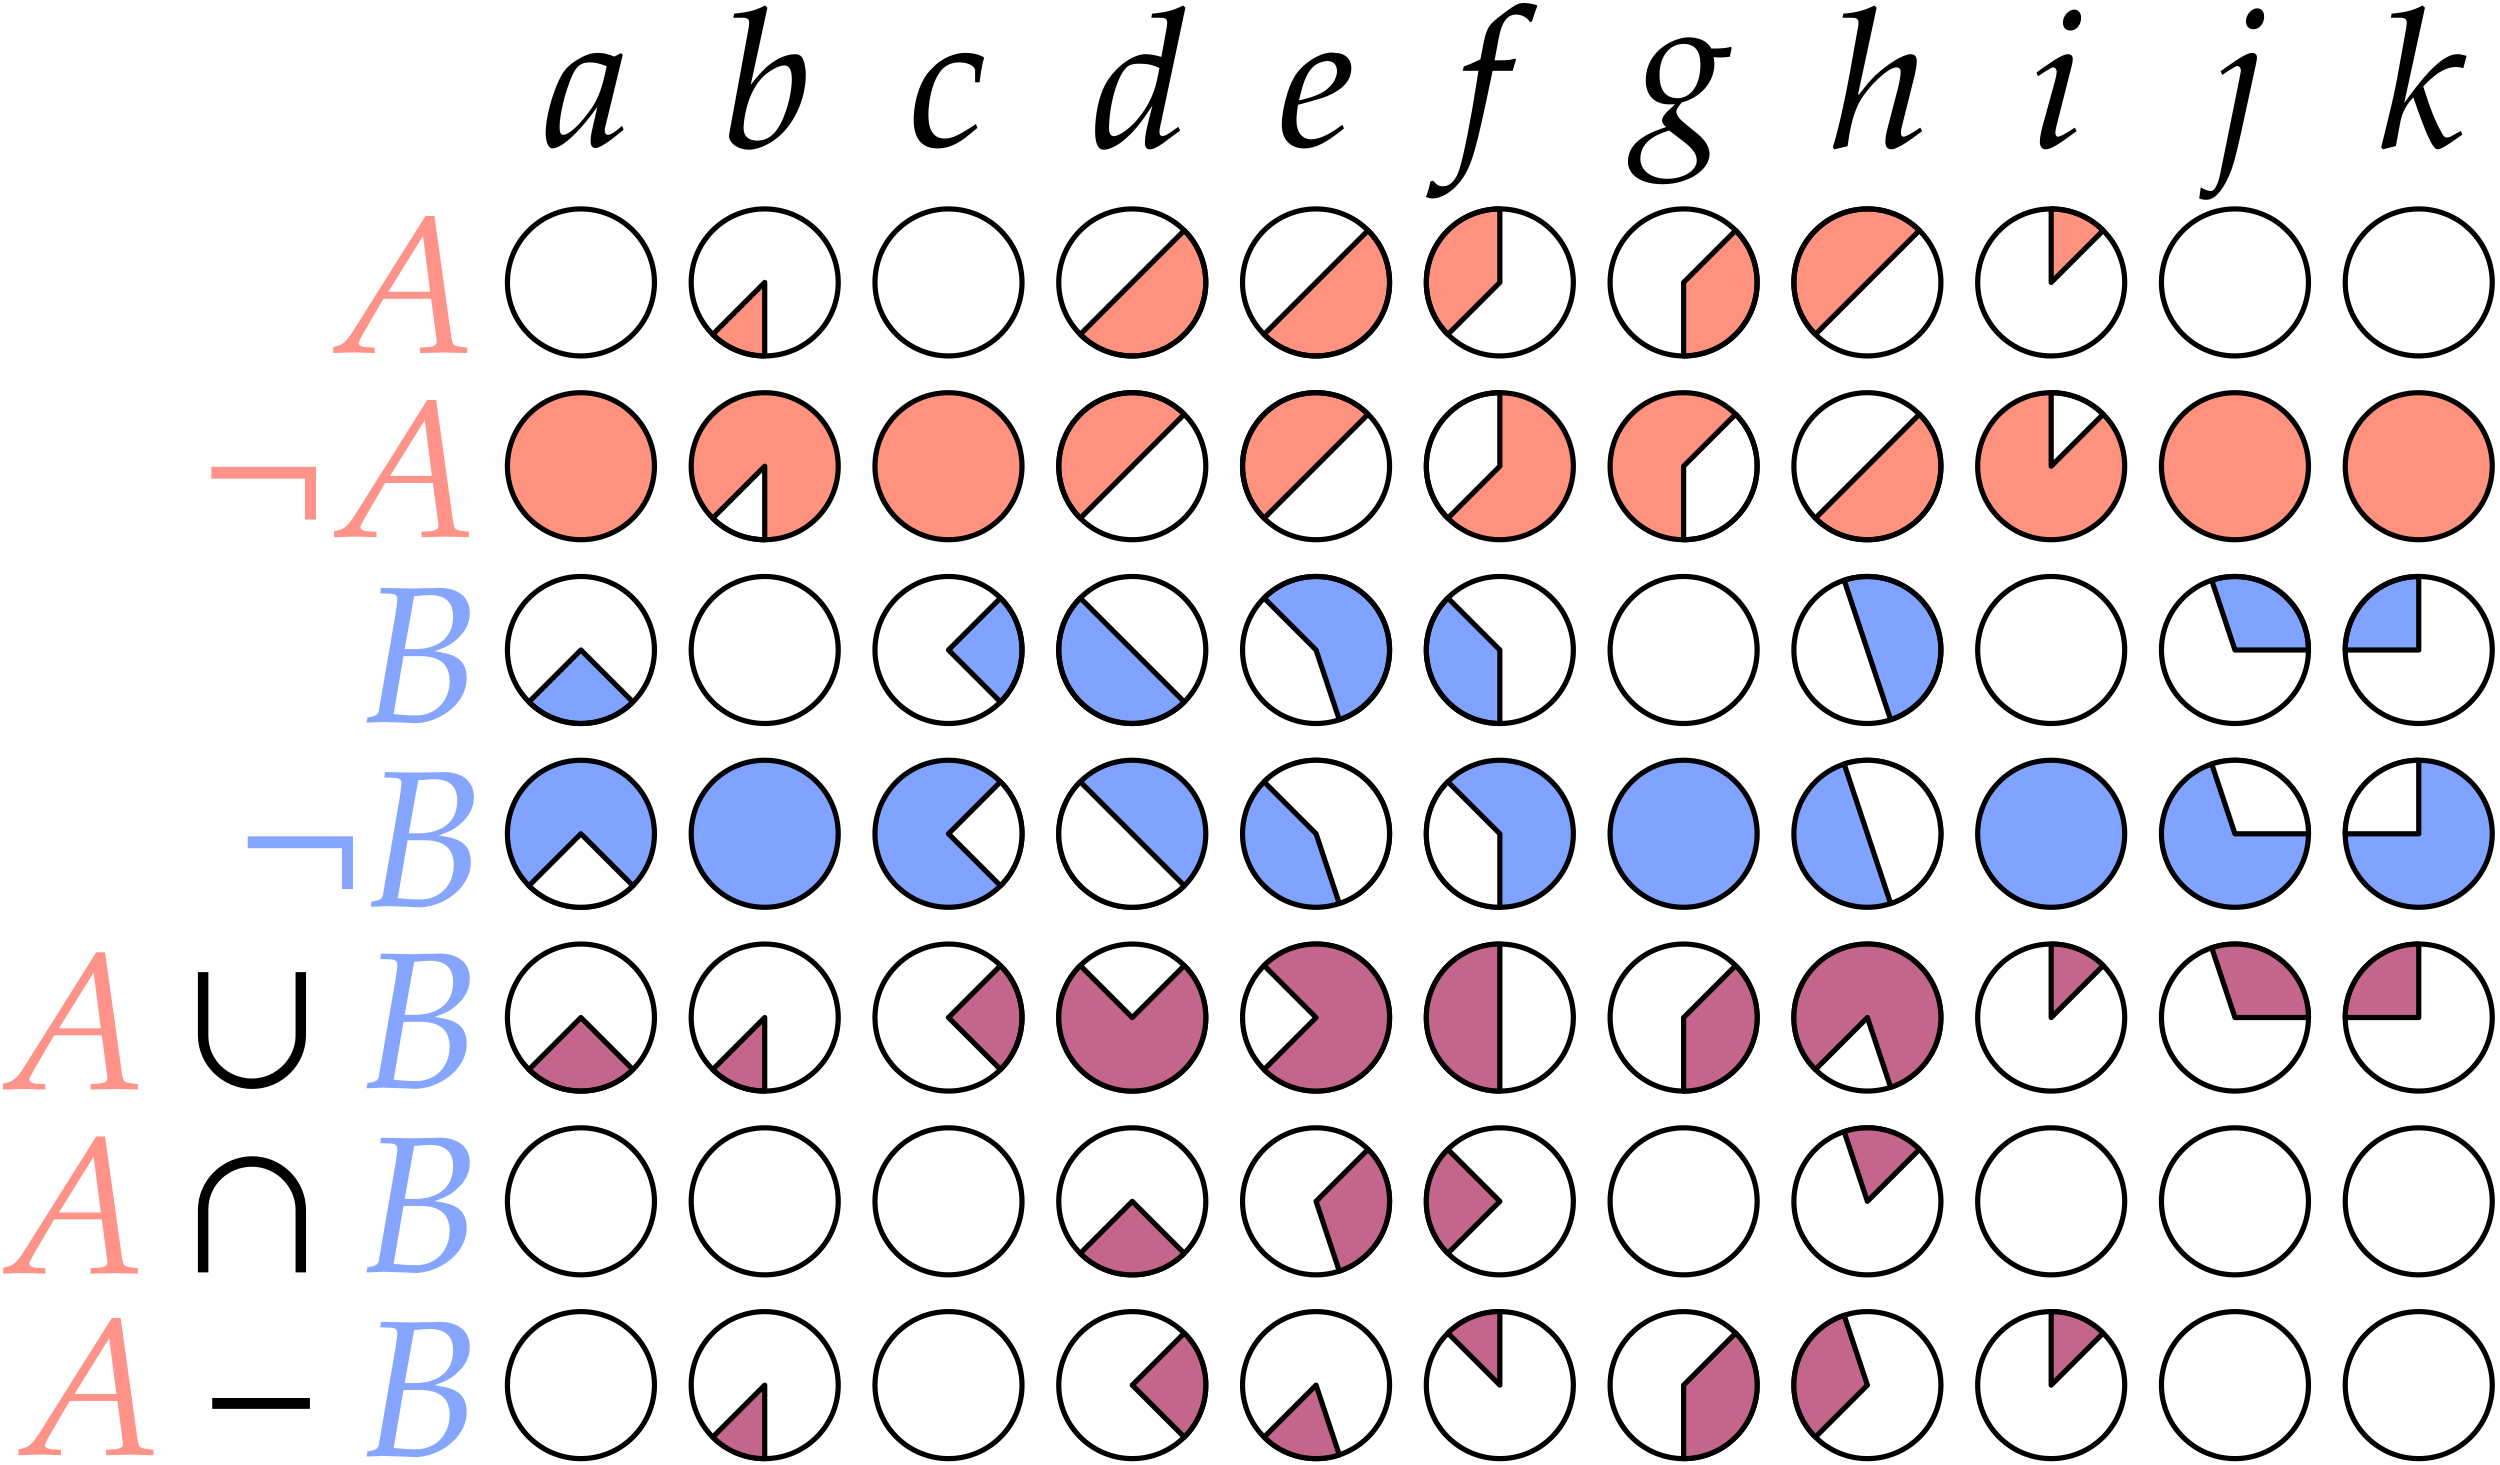 <?xml version="1.0" standalone="no"?>
<!DOCTYPE svg PUBLIC "-//W3C//DTD SVG 1.1//EN" "http://www.w3.org/Graphics/SVG/1.1/DTD/svg11.dtd">
<svg width="100%" height="100%" viewBox="0 0 964 565" version="1.1" xmlns="http://www.w3.org/2000/svg" xmlns:xlink="http://www.w3.org/1999/xlink" xml:space="preserve" style="fill-rule:evenodd;clip-rule:evenodd;stroke-linecap:round;stroke-linejoin:round;stroke-miterlimit:10;">
    <rect x="-513" y="-47" width="1677" height="783" style="fill:white;fill-rule:nonzero;"/>
    <path d="M456.65,301.46C467.72,312.53 467.72,330.478 456.65,341.548C445.58,352.618 427.632,352.618 416.562,341.548C405.492,330.478 405.492,312.53 416.562,301.46C427.632,290.39 445.58,290.39 456.65,301.46" style="fill:rgb(1,72,255);fill-opacity:0.502;fill-rule:nonzero;stroke-width:2px;stroke:black;"/>
    <path d="M740.115,301.46C751.185,312.53 751.185,330.478 740.115,341.548C729.045,352.618 711.097,352.618 700.027,341.548C688.957,330.478 688.957,312.53 700.027,301.46C711.097,290.39 729.045,290.39 740.115,301.46" style="fill:rgb(1,72,255);fill-opacity:0.502;fill-rule:nonzero;stroke-width:2px;stroke:black;"/>
    <path d="M314.918,159.728C325.988,170.798 325.988,188.746 314.918,199.816C303.848,210.886 285.9,210.886 274.83,199.816C263.76,188.746 263.76,170.798 274.83,159.728C285.9,148.658 303.848,148.658 314.918,159.728" style="fill:rgb(255,38,0);fill-opacity:0.502;fill-rule:nonzero;"/>
    <path d="M558.295,128.95L578.339,108.906L578.339,80.559C571.084,80.559 563.83,83.327 558.295,88.862C547.225,99.932 547.225,117.88 558.295,128.95Z" style="fill:rgb(255,38,0);fill-opacity:0.502;fill-rule:nonzero;stroke-width:2px;stroke:black;"/>
    <path d="M669.249,88.862L649.205,108.906L649.205,137.252C656.459,137.252 663.714,134.485 669.249,128.95C680.319,117.88 680.319,99.932 669.249,88.862Z" style="fill:rgb(255,38,0);fill-opacity:0.502;fill-rule:nonzero;stroke-width:2px;stroke:black;"/>
    <path d="M810.981,88.862C805.446,83.327 798.192,80.559 790.937,80.559L790.937,108.906L810.981,88.862Z" style="fill:rgb(255,38,0);fill-opacity:0.502;fill-rule:nonzero;"/>
    <path d="M810.981,88.862C805.446,83.327 798.191,80.559 790.937,80.559L790.937,108.905L810.981,88.862Z" style="fill:none;stroke-width:2px;stroke:black;"/>
    <path d="M598.382,159.728C609.453,170.798 609.453,188.746 598.382,199.816C587.313,210.886 569.365,210.886 558.295,199.816C547.225,188.746 547.225,170.798 558.295,159.728C569.365,148.658 587.313,148.658 598.382,159.728" style="fill:rgb(255,38,0);fill-opacity:0.502;fill-rule:nonzero;"/>
    <path d="M669.249,159.728C680.319,170.798 680.319,188.746 669.249,199.816C658.179,210.886 640.231,210.886 629.161,199.816C618.091,188.746 618.091,170.798 629.161,159.728C640.231,148.658 658.179,148.658 669.249,159.728" style="fill:rgb(255,38,0);fill-opacity:0.502;fill-rule:nonzero;"/>
    <path d="M810.981,159.728C822.051,170.798 822.051,188.746 810.981,199.816C799.911,210.886 781.963,210.886 770.893,199.816C759.823,188.746 759.823,170.798 770.893,159.728C781.963,148.658 799.911,148.658 810.981,159.728" style="fill:rgb(255,38,0);fill-opacity:0.502;fill-rule:nonzero;"/>
    <path d="M456.65,372.326C467.72,383.396 467.72,401.344 456.65,412.414C445.58,423.484 427.632,423.484 416.562,412.414C405.492,401.344 405.492,383.396 416.562,372.326C427.632,361.256 445.58,361.256 456.65,372.326" style="fill:white;fill-rule:nonzero;stroke-width:2px;stroke:black;"/>
    <path d="M527.516,372.326C538.586,383.396 538.586,401.344 527.516,412.414C516.446,423.484 498.498,423.484 487.428,412.414C476.359,401.344 476.359,383.396 487.428,372.326C498.498,361.256 516.446,361.256 527.516,372.326" style="fill:white;fill-rule:nonzero;stroke-width:2px;stroke:black;"/>
    <path d="M598.382,372.326C609.453,383.396 609.453,401.344 598.382,412.414C587.313,423.484 569.365,423.484 558.295,412.414C547.225,401.344 547.225,383.396 558.295,372.326C569.365,361.256 587.313,361.256 598.382,372.326" style="fill:white;fill-rule:nonzero;stroke-width:2px;stroke:black;"/>
    <path d="M669.249,372.326C680.319,383.396 680.319,401.344 669.249,412.414C658.179,423.484 640.231,423.484 629.161,412.414C618.091,401.344 618.091,383.396 629.161,372.326C640.231,361.256 658.179,361.256 669.249,372.326" style="fill:white;fill-rule:nonzero;stroke-width:2px;stroke:black;"/>
    <path d="M740.115,372.326C751.185,383.396 751.185,401.344 740.115,412.414C729.045,423.484 711.097,423.484 700.027,412.414C688.957,401.344 688.957,383.396 700.027,372.326C711.097,361.256 729.045,361.256 740.115,372.326" style="fill:white;fill-rule:nonzero;stroke-width:2px;stroke:black;"/>
    <path d="M810.981,372.326C822.051,383.396 822.051,401.344 810.981,412.414C799.911,423.484 781.963,423.484 770.893,412.414C759.823,401.344 759.823,383.396 770.893,372.326C781.963,361.256 799.911,361.256 810.981,372.326" style="fill:white;fill-rule:nonzero;stroke-width:2px;stroke:black;"/>
    <path d="M881.847,372.326C892.917,383.396 892.917,401.344 881.847,412.414C870.777,423.484 852.829,423.484 841.759,412.414C830.689,401.344 830.689,383.396 841.759,372.326C852.829,361.256 870.777,361.256 881.847,372.326" style="fill:white;fill-rule:nonzero;stroke-width:2px;stroke:black;"/>
    <path d="M952.713,372.326C963.783,383.396 963.783,401.344 952.713,412.414C941.643,423.484 923.695,423.484 912.625,412.414C901.555,401.344 901.555,383.396 912.625,372.326C923.695,361.256 941.643,361.256 952.713,372.326" style="fill:white;fill-rule:nonzero;stroke-width:2px;stroke:black;"/>
    <path d="M244.052,443.192C255.122,454.262 255.122,472.21 244.052,483.28C232.982,494.35 215.034,494.35 203.964,483.28C192.894,472.21 192.894,454.262 203.964,443.192C215.034,432.122 232.982,432.122 244.052,443.192" style="fill:white;fill-rule:nonzero;stroke-width:2px;stroke:black;"/>
    <path d="M314.918,443.192C325.988,454.262 325.988,472.21 314.918,483.28C303.848,494.35 285.9,494.35 274.83,483.28C263.76,472.21 263.76,454.262 274.83,443.192C285.9,432.122 303.848,432.122 314.918,443.192" style="fill:white;fill-rule:nonzero;stroke-width:2px;stroke:black;"/>
    <path d="M385.784,443.192C396.854,454.262 396.854,472.21 385.784,483.28C374.714,494.35 356.766,494.35 345.696,483.28C334.626,472.21 334.626,454.262 345.696,443.192C356.766,432.122 374.714,432.122 385.784,443.192" style="fill:white;fill-rule:nonzero;stroke-width:2px;stroke:black;"/>
    <path d="M456.65,443.192C467.72,454.262 467.72,472.21 456.65,483.28C445.58,494.35 427.632,494.35 416.562,483.28C405.492,472.21 405.492,454.262 416.562,443.192C427.632,432.122 445.58,432.122 456.65,443.192" style="fill:white;fill-rule:nonzero;stroke-width:2px;stroke:black;"/>
    <path d="M527.516,443.192C538.586,454.262 538.586,472.21 527.516,483.28C516.446,494.35 498.498,494.35 487.428,483.28C476.359,472.21 476.359,454.262 487.428,443.192C498.498,432.122 516.446,432.122 527.516,443.192" style="fill:white;fill-rule:nonzero;stroke-width:2px;stroke:black;"/>
    <path d="M598.382,443.192C609.453,454.262 609.453,472.21 598.382,483.28C587.313,494.35 569.365,494.35 558.295,483.28C547.225,472.21 547.225,454.262 558.295,443.192C569.365,432.122 587.313,432.122 598.382,443.192" style="fill:white;fill-rule:nonzero;stroke-width:2px;stroke:black;"/>
    <path d="M669.249,443.192C680.319,454.262 680.319,472.21 669.249,483.28C658.179,494.35 640.231,494.35 629.161,483.28C618.091,472.21 618.091,454.262 629.161,443.192C640.231,432.122 658.179,432.122 669.249,443.192" style="fill:white;fill-rule:nonzero;stroke-width:2px;stroke:black;"/>
    <path d="M740.115,443.192C751.185,454.262 751.185,472.21 740.115,483.28C729.045,494.35 711.097,494.35 700.027,483.28C688.957,472.21 688.957,454.262 700.027,443.192C711.097,432.122 729.045,432.122 740.115,443.192" style="fill:white;fill-rule:nonzero;stroke-width:2px;stroke:black;"/>
    <path d="M810.981,443.192C822.051,454.262 822.051,472.21 810.981,483.28C799.911,494.35 781.963,494.35 770.893,483.28C759.823,472.21 759.823,454.262 770.893,443.192C781.963,432.122 799.911,432.122 810.981,443.192" style="fill:white;fill-rule:nonzero;stroke-width:2px;stroke:black;"/>
    <path d="M881.847,443.192C892.917,454.262 892.917,472.21 881.847,483.28C870.777,494.35 852.829,494.35 841.759,483.28C830.689,472.21 830.689,454.262 841.759,443.192C852.829,432.122 870.777,432.122 881.847,443.192" style="fill:white;fill-rule:nonzero;stroke-width:2px;stroke:black;"/>
    <path d="M952.713,443.192C963.783,454.262 963.783,472.21 952.713,483.28C941.643,494.35 923.695,494.35 912.625,483.28C901.555,472.21 901.555,454.262 912.625,443.192C923.695,432.122 941.643,432.122 952.713,443.192" style="fill:white;fill-rule:nonzero;stroke-width:2px;stroke:black;"/>
    <path d="M244.052,514.058C255.122,525.128 255.122,543.076 244.052,554.146C232.982,565.216 215.034,565.216 203.964,554.146C192.894,543.076 192.894,525.128 203.964,514.058C215.034,502.988 232.982,502.988 244.052,514.058" style="fill:white;fill-rule:nonzero;stroke-width:2px;stroke:black;"/>
    <path d="M314.918,514.058C325.988,525.128 325.988,543.076 314.918,554.146C303.848,565.216 285.9,565.216 274.83,554.146C263.76,543.076 263.76,525.128 274.83,514.058C285.9,502.988 303.848,502.988 314.918,514.058" style="fill:white;fill-rule:nonzero;stroke-width:2px;stroke:black;"/>
    <path d="M385.784,514.058C396.854,525.128 396.854,543.076 385.784,554.146C374.714,565.216 356.766,565.216 345.696,554.146C334.626,543.076 334.626,525.128 345.696,514.058C356.766,502.988 374.714,502.988 385.784,514.058" style="fill:white;fill-rule:nonzero;stroke-width:2px;stroke:black;"/>
    <path d="M456.65,514.058C467.72,525.128 467.72,543.076 456.65,554.146C445.58,565.216 427.632,565.216 416.562,554.146C405.492,543.076 405.492,525.128 416.562,514.058C427.632,502.988 445.58,502.988 456.65,514.058" style="fill:white;fill-rule:nonzero;stroke-width:2px;stroke:black;"/>
    <path d="M527.516,514.058C538.586,525.128 538.586,543.076 527.516,554.146C516.446,565.216 498.498,565.216 487.428,554.146C476.359,543.076 476.359,525.128 487.428,514.058C498.498,502.988 516.446,502.988 527.516,514.058" style="fill:white;fill-rule:nonzero;stroke-width:2px;stroke:black;"/>
    <path d="M598.382,514.058C609.453,525.128 609.453,543.076 598.382,554.146C587.313,565.216 569.365,565.216 558.295,554.146C547.225,543.076 547.225,525.128 558.295,514.058C569.365,502.988 587.313,502.988 598.382,514.058" style="fill:white;fill-rule:nonzero;stroke-width:2px;stroke:black;"/>
    <path d="M669.249,514.058C680.319,525.128 680.319,543.076 669.249,554.146C658.179,565.216 640.231,565.216 629.161,554.146C618.091,543.076 618.091,525.128 629.161,514.058C640.231,502.988 658.179,502.988 669.249,514.058" style="fill:white;fill-rule:nonzero;stroke-width:2px;stroke:black;"/>
    <path d="M740.115,514.058C751.185,525.128 751.185,543.076 740.115,554.146C729.045,565.216 711.097,565.216 700.027,554.146C688.957,543.076 688.957,525.128 700.027,514.058C711.097,502.988 729.045,502.988 740.115,514.058" style="fill:white;fill-rule:nonzero;stroke-width:2px;stroke:black;"/>
    <path d="M810.981,514.058C822.051,525.128 822.051,543.076 810.981,554.146C799.911,565.216 781.963,565.216 770.893,554.146C759.823,543.076 759.823,525.128 770.893,514.058C781.963,502.988 799.911,502.988 810.981,514.058" style="fill:white;fill-rule:nonzero;stroke-width:2px;stroke:black;"/>
    <path d="M881.847,514.058C892.917,525.128 892.917,543.076 881.847,554.146C870.777,565.216 852.829,565.216 841.759,554.146C830.689,543.076 830.689,525.128 841.759,514.058C852.829,502.988 870.777,502.988 881.847,514.058" style="fill:white;fill-rule:nonzero;stroke-width:2px;stroke:black;"/>
    <path d="M952.713,514.058C963.783,525.128 963.783,543.076 952.713,554.146C941.643,565.216 923.695,565.216 912.625,554.146C901.555,543.076 901.555,525.128 912.625,514.058C923.695,502.988 941.643,502.988 952.713,514.058" style="fill:white;fill-rule:nonzero;stroke-width:2px;stroke:black;"/>
    <path d="M203.964,270.682C215.034,281.752 232.982,281.752 244.052,270.682L224.008,250.638L203.964,270.682Z" style="fill:rgb(1,72,255);fill-opacity:0.502;fill-rule:nonzero;stroke-width:2px;stroke:black;"/>
    <path d="M385.784,230.594L365.74,250.638L385.784,270.682C396.854,259.612 396.854,241.664 385.784,230.594Z" style="fill:rgb(1,72,255);fill-opacity:0.502;fill-rule:nonzero;stroke-width:2px;stroke:black;"/>
    <path d="M487.428,230.594L507.472,250.638L516.438,277.536C520.488,276.189 524.294,273.905 527.516,270.682C538.586,259.612 538.586,241.664 527.516,230.594C516.446,219.524 498.498,219.524 487.428,230.594Z" style="fill:rgb(1,72,255);fill-opacity:0.502;fill-rule:nonzero;stroke-width:2px;stroke:black;"/>
    <path d="M578.339,278.984L578.339,250.638L558.295,230.594C547.225,241.664 547.225,259.612 558.295,270.682C563.83,276.217 571.084,278.984 578.339,278.984Z" style="fill:rgb(1,72,255);fill-opacity:0.502;fill-rule:nonzero;stroke-width:2px;stroke:black;"/>
    <path d="M852.837,223.74L861.803,250.638L890.15,250.638C890.15,243.383 887.382,236.129 881.847,230.594C874,222.747 862.697,220.462 852.837,223.74Z" style="fill:rgb(1,72,255);fill-opacity:0.502;fill-rule:nonzero;stroke-width:2px;stroke:black;"/>
    <path d="M904.323,250.638L932.669,250.638L932.669,222.291C925.415,222.291 918.16,225.059 912.625,230.594C907.09,236.129 904.323,243.383 904.323,250.638Z" style="fill:rgb(1,72,255);fill-opacity:0.502;fill-rule:nonzero;stroke-width:2px;stroke:black;"/>
    <path d="M244.052,301.46C255.122,312.53 255.122,330.478 244.052,341.548C232.982,352.618 215.034,352.618 203.964,341.548C192.894,330.478 192.894,312.53 203.964,301.46C215.034,290.39 232.982,290.39 244.052,301.46" style="fill:rgb(1,72,255);fill-opacity:0.502;fill-rule:nonzero;stroke-width:2px;stroke:black;"/>
    <path d="M385.784,301.46C396.854,312.53 396.854,330.478 385.784,341.548C374.714,352.618 356.766,352.618 345.696,341.548C334.626,330.478 334.626,312.53 345.696,301.46C356.766,290.39 374.714,290.39 385.784,301.46" style="fill:rgb(1,72,255);fill-opacity:0.502;fill-rule:nonzero;stroke-width:2px;stroke:black;"/>
    <path d="M527.516,301.46C538.586,312.53 538.586,330.478 527.516,341.548C516.446,352.618 498.498,352.618 487.428,341.548C476.359,330.478 476.359,312.53 487.428,301.46C498.498,290.39 516.446,290.39 527.516,301.46" style="fill:rgb(1,72,255);fill-opacity:0.502;fill-rule:nonzero;stroke-width:2px;stroke:black;"/>
    <path d="M598.382,301.46C609.453,312.53 609.453,330.478 598.382,341.548C587.313,352.618 569.365,352.618 558.295,341.548C547.225,330.478 547.225,312.53 558.295,301.46C569.365,290.39 587.313,290.39 598.382,301.46" style="fill:rgb(1,72,255);fill-opacity:0.502;fill-rule:nonzero;stroke-width:2px;stroke:black;"/>
    <path d="M881.847,301.46C892.917,312.53 892.917,330.478 881.847,341.548C870.777,352.618 852.829,352.618 841.759,341.548C830.689,330.478 830.689,312.53 841.759,301.46C852.829,290.39 870.777,290.39 881.847,301.46" style="fill:rgb(1,72,255);fill-opacity:0.502;fill-rule:nonzero;stroke-width:2px;stroke:black;"/>
    <path d="M952.713,301.46C963.783,312.53 963.783,330.478 952.713,341.548C941.643,352.618 923.695,352.618 912.625,341.548C901.555,330.478 901.555,312.53 912.625,301.46C923.695,290.39 941.643,290.39 952.713,301.46" style="fill:rgb(1,72,255);fill-opacity:0.502;fill-rule:nonzero;stroke-width:2px;stroke:black;"/>
    <path d="M274.83,128.95C280.365,134.485 287.62,137.252 294.874,137.252L294.874,108.906L274.83,128.95Z" style="fill:rgb(255,38,0);fill-opacity:0.502;fill-rule:nonzero;stroke-width:2px;stroke:black;"/>
    <path d="M314.918,88.862C325.988,99.932 325.988,117.879 314.918,128.949C303.848,140.019 285.9,140.019 274.83,128.949C263.76,117.879 263.76,99.932 274.83,88.862C285.9,77.792 303.848,77.792 314.918,88.862" style="fill:none;stroke-width:2px;stroke:black;"/>
    <path d="M598.383,88.862C609.453,99.932 609.453,117.879 598.383,128.949C587.313,140.019 569.365,140.019 558.295,128.949C547.225,117.879 547.225,99.932 558.295,88.862C569.365,77.792 587.313,77.792 598.383,88.862" style="fill:none;stroke-width:2px;stroke:black;"/>
    <path d="M669.249,88.862C680.319,99.932 680.319,117.879 669.249,128.949C658.179,140.019 640.231,140.019 629.161,128.949C618.091,117.879 618.091,99.932 629.161,88.862C640.231,77.792 658.179,77.792 669.249,88.862" style="fill:none;stroke-width:2px;stroke:black;"/>
    <path d="M810.981,88.862C822.051,99.932 822.051,117.879 810.981,128.949C799.911,140.019 781.963,140.019 770.893,128.949C759.823,117.879 759.823,99.932 770.893,88.862C781.963,77.792 799.911,77.792 810.981,88.862" style="fill:none;stroke-width:2px;stroke:black;"/>
    <path d="M558.295,199.816L578.339,179.772L578.339,151.425C571.084,151.425 563.83,154.193 558.295,159.728C547.225,170.798 547.225,188.746 558.295,199.816Z" style="fill:white;fill-rule:nonzero;stroke-width:2px;stroke:black;"/>
    <path d="M669.249,159.728L649.205,179.772L649.205,208.118C656.459,208.118 663.714,205.351 669.249,199.816C680.319,188.746 680.319,170.798 669.249,159.728Z" style="fill:white;fill-rule:nonzero;stroke-width:2px;stroke:black;"/>
    <path d="M810.981,159.728C805.446,154.193 798.192,151.425 790.937,151.425L790.937,179.772L810.981,159.728Z" style="fill:white;fill-rule:nonzero;"/>
    <path d="M810.981,159.728C805.446,154.193 798.191,151.425 790.937,151.425L790.937,179.772L810.981,159.728Z" style="fill:none;stroke-width:2px;stroke:black;"/>
    <path d="M274.83,199.816C280.365,205.351 287.62,208.118 294.874,208.118L294.874,179.772L274.83,199.816Z" style="fill:white;fill-rule:nonzero;stroke-width:2px;stroke:black;"/>
    <path d="M314.918,159.728C325.988,170.798 325.988,188.746 314.918,199.816C303.848,210.886 285.9,210.886 274.83,199.816C263.76,188.746 263.76,170.798 274.83,159.728C285.9,148.658 303.848,148.658 314.918,159.728" style="fill:none;stroke-width:2px;stroke:black;"/>
    <path d="M598.383,159.728C609.453,170.798 609.453,188.746 598.383,199.816C587.313,210.886 569.365,210.886 558.295,199.816C547.225,188.746 547.225,170.798 558.295,159.728C569.365,148.658 587.313,148.658 598.383,159.728" style="fill:none;stroke-width:2px;stroke:black;"/>
    <path d="M669.249,159.728C680.319,170.798 680.319,188.746 669.249,199.816C658.179,210.886 640.231,210.886 629.161,199.816C618.091,188.746 618.091,170.798 629.161,159.728C640.231,148.658 658.179,148.658 669.249,159.728" style="fill:none;stroke-width:2px;stroke:black;"/>
    <path d="M810.981,159.728C822.051,170.798 822.051,188.746 810.981,199.816C799.911,210.886 781.963,210.886 770.893,199.816C759.823,188.746 759.823,170.798 770.893,159.728C781.963,148.658 799.911,148.658 810.981,159.728" style="fill:none;stroke-width:2px;stroke:black;"/>
    <path d="M244.052,230.594C255.122,241.664 255.122,259.612 244.052,270.682C232.982,281.752 215.034,281.752 203.964,270.682C192.894,259.612 192.894,241.664 203.964,230.594C215.034,219.524 232.982,219.524 244.052,230.594" style="fill:none;stroke-width:2px;stroke:black;"/>
    <path d="M385.784,230.594C396.854,241.664 396.854,259.612 385.784,270.682C374.714,281.752 356.766,281.752 345.696,270.682C334.626,259.612 334.626,241.664 345.696,230.594C356.766,219.524 374.714,219.524 385.784,230.594" style="fill:none;stroke-width:2px;stroke:black;"/>
    <path d="M527.516,230.594C538.586,241.664 538.586,259.612 527.516,270.682C516.446,281.752 498.498,281.752 487.428,270.682C476.358,259.612 476.358,241.664 487.428,230.594C498.498,219.524 516.446,219.524 527.516,230.594" style="fill:none;stroke-width:2px;stroke:black;"/>
    <path d="M598.383,230.594C609.453,241.664 609.453,259.612 598.383,270.682C587.313,281.752 569.365,281.752 558.295,270.682C547.225,259.612 547.225,241.664 558.295,230.594C569.365,219.524 587.313,219.524 598.383,230.594" style="fill:none;stroke-width:2px;stroke:black;"/>
    <path d="M881.847,230.594C892.917,241.664 892.917,259.612 881.847,270.682C870.777,281.752 852.829,281.752 841.759,270.682C830.689,259.612 830.689,241.664 841.759,230.594C852.829,219.524 870.777,219.524 881.847,230.594" style="fill:none;stroke-width:2px;stroke:black;"/>
    <path d="M952.713,230.594C963.783,241.664 963.783,259.612 952.713,270.682C941.643,281.752 923.695,281.752 912.625,270.682C901.555,259.612 901.555,241.664 912.625,230.594C923.695,219.524 941.643,219.524 952.713,230.594" style="fill:none;stroke-width:2px;stroke:black;"/>
    <path d="M203.964,341.548C215.034,352.618 232.982,352.618 244.052,341.548L224.008,321.504L203.964,341.548Z" style="fill:white;fill-rule:nonzero;stroke-width:2px;stroke:black;"/>
    <path d="M385.784,301.46L365.74,321.504L385.784,341.548C396.854,330.478 396.854,312.53 385.784,301.46Z" style="fill:white;fill-rule:nonzero;stroke-width:2px;stroke:black;"/>
    <path d="M487.428,301.46L507.472,321.504L516.438,348.402C520.488,347.055 524.294,344.771 527.516,341.548C538.586,330.478 538.586,312.53 527.516,301.46C516.446,290.39 498.498,290.39 487.428,301.46Z" style="fill:white;fill-rule:nonzero;stroke-width:2px;stroke:black;"/>
    <path d="M578.339,349.85L578.339,321.504L558.295,301.46C547.225,312.53 547.225,330.478 558.295,341.548C563.83,347.083 571.084,349.85 578.339,349.85Z" style="fill:white;fill-rule:nonzero;stroke-width:2px;stroke:black;"/>
    <path d="M852.837,294.606L861.803,321.504L890.15,321.504C890.15,314.25 887.382,306.995 881.847,301.46C874,293.613 862.697,291.328 852.837,294.606Z" style="fill:white;fill-rule:nonzero;stroke-width:2px;stroke:black;"/>
    <path d="M904.323,321.504L932.669,321.504L932.669,293.157C925.415,293.157 918.16,295.925 912.625,301.46C907.09,306.995 904.323,314.25 904.323,321.504Z" style="fill:white;fill-rule:nonzero;stroke-width:2px;stroke:black;"/>
    <path d="M203.964,412.414C215.034,423.484 232.982,423.484 244.052,412.414L224.008,392.37L203.964,412.414Z" style="fill:rgb(196,102,139);fill-rule:nonzero;stroke-width:2px;stroke:black;"/>
    <path d="M244.052,372.326C255.122,383.396 255.122,401.344 244.052,412.414C232.982,423.484 215.034,423.484 203.964,412.414C192.894,401.344 192.894,383.396 203.964,372.326C215.034,361.256 232.982,361.256 244.052,372.326" style="fill:none;stroke-width:2px;stroke:black;"/>
    <path d="M274.83,412.414C280.365,417.949 287.62,420.717 294.874,420.717L294.874,392.37L274.83,412.414Z" style="fill:rgb(196,102,139);fill-rule:nonzero;stroke-width:2px;stroke:black;"/>
    <path d="M314.918,372.326C325.988,383.396 325.988,401.344 314.918,412.414C303.848,423.484 285.9,423.484 274.83,412.414C263.76,401.344 263.76,383.396 274.83,372.326C285.9,361.256 303.848,361.256 314.918,372.326" style="fill:none;stroke-width:2px;stroke:black;"/>
    <path d="M385.784,372.326L365.74,392.37L385.784,412.414C396.854,401.344 396.854,383.396 385.784,372.326Z" style="fill:rgb(196,102,139);fill-rule:nonzero;stroke-width:2px;stroke:black;"/>
    <path d="M385.784,372.326C396.854,383.396 396.854,401.344 385.784,412.414C374.714,423.484 356.766,423.484 345.696,412.414C334.626,401.344 334.626,383.396 345.696,372.326C356.766,361.256 374.714,361.256 385.784,372.326" style="fill:none;stroke-width:2px;stroke:black;"/>
    <path d="M456.65,88.862L416.562,128.95C427.632,140.02 445.58,140.02 456.65,128.95C467.72,117.88 467.72,99.932 456.65,88.862Z" style="fill:rgb(255,38,0);fill-opacity:0.502;fill-rule:nonzero;stroke-width:2px;stroke:black;"/>
    <path d="M456.65,88.862C467.72,99.932 467.72,117.879 456.65,128.949C445.58,140.019 427.632,140.019 416.562,128.949C405.492,117.879 405.492,99.932 416.562,88.862C427.632,77.792 445.58,77.792 456.65,88.862" style="fill:none;stroke-width:2px;stroke:black;"/>
    <path d="M527.516,88.862L487.428,128.95C498.498,140.02 516.446,140.02 527.516,128.95C538.586,117.88 538.586,99.932 527.516,88.862Z" style="fill:rgb(255,38,0);fill-opacity:0.502;fill-rule:nonzero;stroke-width:2px;stroke:black;"/>
    <path d="M527.516,88.862C538.586,99.932 538.586,117.879 527.516,128.949C516.446,140.019 498.498,140.019 487.428,128.949C476.358,117.879 476.358,99.932 487.428,88.862C498.498,77.792 516.446,77.792 527.516,88.862" style="fill:none;stroke-width:2px;stroke:black;"/>
    <path d="M385.784,88.862C396.854,99.932 396.854,117.879 385.784,128.949C374.714,140.019 356.766,140.019 345.696,128.949C334.626,117.879 334.626,99.932 345.696,88.862C356.766,77.792 374.714,77.792 385.784,88.862" style="fill:none;stroke-width:2px;stroke:black;"/>
    <path d="M244.052,88.862C255.122,99.932 255.122,117.879 244.052,128.949C232.982,140.019 215.034,140.019 203.964,128.949C192.894,117.879 192.894,99.932 203.964,88.862C215.034,77.792 232.982,77.792 244.052,88.862" style="fill:none;stroke-width:2px;stroke:black;"/>
    <path d="M700.027,128.95L740.115,88.862C729.045,77.792 711.097,77.792 700.027,88.862C688.957,99.932 688.957,117.88 700.027,128.95Z" style="fill:rgb(255,38,0);fill-opacity:0.502;fill-rule:nonzero;stroke-width:2px;stroke:black;"/>
    <path d="M740.115,88.862C751.185,99.932 751.185,117.879 740.115,128.949C729.045,140.019 711.097,140.019 700.027,128.949C688.957,117.879 688.957,99.932 700.027,88.862C711.097,77.792 729.045,77.792 740.115,88.862" style="fill:none;stroke-width:2px;stroke:black;"/>
    <path d="M881.847,88.862C892.917,99.932 892.917,117.879 881.847,128.949C870.777,140.019 852.829,140.019 841.759,128.949C830.689,117.879 830.689,99.932 841.759,88.862C852.829,77.792 870.777,77.792 881.847,88.862" style="fill:none;stroke-width:2px;stroke:black;"/>
    <path d="M952.713,88.862C963.783,99.932 963.783,117.879 952.713,128.949C941.643,140.019 923.695,140.019 912.625,128.949C901.555,117.879 901.555,99.932 912.625,88.862C923.695,77.792 941.643,77.792 952.713,88.862" style="fill:none;stroke-width:2px;stroke:black;"/>
    <path d="M244.052,159.728C255.122,170.798 255.122,188.746 244.052,199.816C232.982,210.886 215.034,210.886 203.964,199.816C192.894,188.746 192.894,170.798 203.964,159.728C215.034,148.658 232.982,148.658 244.052,159.728" style="fill:rgb(255,38,0);fill-opacity:0.502;fill-rule:nonzero;stroke-width:2px;stroke:black;"/>
    <path d="M385.784,159.728C396.854,170.798 396.854,188.746 385.784,199.816C374.714,210.886 356.766,210.886 345.696,199.816C334.626,188.746 334.626,170.798 345.696,159.728C356.766,148.658 374.714,148.658 385.784,159.728" style="fill:rgb(255,38,0);fill-opacity:0.502;fill-rule:nonzero;stroke-width:2px;stroke:black;"/>
    <path d="M881.847,159.728C892.917,170.798 892.917,188.746 881.847,199.816C870.777,210.886 852.829,210.886 841.759,199.816C830.689,188.746 830.689,170.798 841.759,159.728C852.829,148.658 870.777,148.658 881.847,159.728" style="fill:rgb(255,38,0);fill-opacity:0.502;fill-rule:nonzero;stroke-width:2px;stroke:black;"/>
    <path d="M952.713,159.728C963.783,170.798 963.783,188.746 952.713,199.816C941.643,210.886 923.695,210.886 912.625,199.816C901.555,188.746 901.555,170.798 912.625,159.728C923.695,148.658 941.643,148.658 952.713,159.728" style="fill:rgb(255,38,0);fill-opacity:0.502;fill-rule:nonzero;stroke-width:2px;stroke:black;"/>
    <path d="M416.562,199.816L456.65,159.728C445.58,148.658 427.632,148.658 416.562,159.728C405.492,170.798 405.492,188.746 416.562,199.816Z" style="fill:rgb(255,38,0);fill-opacity:0.502;fill-rule:nonzero;stroke-width:2px;stroke:black;"/>
    <path d="M456.65,159.728C467.72,170.798 467.72,188.746 456.65,199.816C445.58,210.886 427.632,210.886 416.562,199.816C405.492,188.746 405.492,170.798 416.562,159.728C427.632,148.658 445.58,148.658 456.65,159.728" style="fill:none;stroke-width:2px;stroke:black;"/>
    <path d="M487.428,199.816L527.516,159.728C516.446,148.658 498.498,148.658 487.428,159.728C476.359,170.798 476.359,188.746 487.428,199.816Z" style="fill:rgb(255,38,0);fill-opacity:0.502;fill-rule:nonzero;stroke-width:2px;stroke:black;"/>
    <path d="M527.516,159.728C538.586,170.798 538.586,188.746 527.516,199.816C516.446,210.886 498.498,210.886 487.428,199.816C476.358,188.746 476.358,170.798 487.428,159.728C498.498,148.658 516.446,148.658 527.516,159.728" style="fill:none;stroke-width:2px;stroke:black;"/>
    <path d="M740.115,159.728L700.027,199.816C711.097,210.886 729.045,210.886 740.115,199.816C751.185,188.746 751.185,170.798 740.115,159.728Z" style="fill:rgb(255,38,0);fill-opacity:0.502;fill-rule:nonzero;stroke-width:2px;stroke:black;"/>
    <path d="M740.115,159.728C751.185,170.798 751.185,188.746 740.115,199.816C729.045,210.886 711.097,210.886 700.027,199.816C688.957,188.746 688.957,170.798 700.027,159.728C711.097,148.658 729.045,148.658 740.115,159.728" style="fill:none;stroke-width:2px;stroke:black;"/>
    <path d="M314.918,230.594C325.988,241.664 325.988,259.612 314.918,270.682C303.848,281.752 285.9,281.752 274.83,270.682C263.76,259.612 263.76,241.664 274.83,230.594C285.9,219.524 303.848,219.524 314.918,230.594" style="fill:none;stroke-width:2px;stroke:black;"/>
    <path d="M669.249,230.594C680.319,241.664 680.319,259.612 669.249,270.682C658.179,281.752 640.231,281.752 629.161,270.682C618.091,259.612 618.091,241.664 629.161,230.594C640.231,219.524 658.179,219.524 669.249,230.594" style="fill:none;stroke-width:2px;stroke:black;"/>
    <path d="M810.981,230.594C822.051,241.664 822.051,259.612 810.981,270.682C799.911,281.752 781.963,281.752 770.893,270.682C759.823,259.612 759.823,241.664 770.893,230.594C781.963,219.524 799.911,219.524 810.981,230.594" style="fill:none;stroke-width:2px;stroke:black;"/>
    <path d="M456.65,270.682L416.562,230.594C405.492,241.664 405.492,259.612 416.562,270.682C427.632,281.752 445.58,281.752 456.65,270.682Z" style="fill:rgb(1,72,255);fill-opacity:0.502;fill-rule:nonzero;stroke-width:2px;stroke:black;"/>
    <path d="M456.65,230.594C467.72,241.664 467.72,259.612 456.65,270.682C445.58,281.752 427.632,281.752 416.562,270.682C405.492,259.612 405.492,241.664 416.562,230.594C427.632,219.524 445.58,219.524 456.65,230.594" style="fill:none;stroke-width:2px;stroke:black;"/>
    <path d="M711.105,223.74L729.037,277.536C733.086,276.189 736.892,273.905 740.115,270.682C751.185,259.612 751.185,241.664 740.115,230.594C732.268,222.747 720.964,220.462 711.105,223.74Z" style="fill:rgb(1,72,255);fill-opacity:0.502;fill-rule:nonzero;stroke-width:2px;stroke:black;"/>
    <path d="M740.115,230.594C751.185,241.664 751.185,259.612 740.115,270.682C729.045,281.752 711.097,281.752 700.027,270.682C688.957,259.612 688.957,241.664 700.027,230.594C711.097,219.524 729.045,219.524 740.115,230.594" style="fill:none;stroke-width:2px;stroke:black;"/>
    <path d="M314.918,301.46C325.988,312.53 325.988,330.478 314.918,341.548C303.848,352.618 285.9,352.618 274.83,341.548C263.76,330.478 263.76,312.53 274.83,301.46C285.9,290.39 303.848,290.39 314.918,301.46" style="fill:rgb(1,72,255);fill-opacity:0.502;fill-rule:nonzero;stroke-width:2px;stroke:black;"/>
    <path d="M669.249,301.46C680.319,312.53 680.319,330.478 669.249,341.548C658.179,352.618 640.231,352.618 629.161,341.548C618.091,330.478 618.091,312.53 629.161,301.46C640.231,290.39 658.179,290.39 669.249,301.46" style="fill:rgb(1,72,255);fill-opacity:0.502;fill-rule:nonzero;stroke-width:2px;stroke:black;"/>
    <path d="M810.981,301.46C822.051,312.53 822.051,330.478 810.981,341.548C799.911,352.618 781.963,352.618 770.893,341.548C759.823,330.478 759.823,312.53 770.893,301.46C781.963,290.39 799.911,290.39 810.981,301.46" style="fill:rgb(1,72,255);fill-opacity:0.502;fill-rule:nonzero;stroke-width:2px;stroke:black;"/>
    <path d="M456.65,341.548L416.562,301.46C405.492,312.53 405.492,330.478 416.562,341.548C427.632,352.618 445.58,352.618 456.65,341.548Z" style="fill:white;fill-rule:nonzero;stroke-width:2px;stroke:black;"/>
    <path d="M711.105,294.606L729.037,348.402C733.086,347.055 736.892,344.771 740.115,341.548C751.185,330.478 751.185,312.53 740.115,301.46C732.268,293.613 720.964,291.328 711.105,294.606Z" style="fill:white;fill-rule:nonzero;stroke-width:2px;stroke:black;"/>
    <path d="M578.339,392.37L578.339,364.024C571.084,364.024 563.83,366.791 558.295,372.326C547.225,383.396 547.225,401.344 558.295,412.414C563.83,417.949 571.084,420.717 578.339,420.717L578.339,392.37Z" style="fill:rgb(196,102,139);fill-rule:nonzero;stroke-width:2px;stroke:black;"/>
    <path d="M669.249,372.326L649.205,392.37L649.205,420.717C656.459,420.717 663.714,417.949 669.249,412.414C680.319,401.344 680.319,383.396 669.249,372.326Z" style="fill:rgb(196,102,139);fill-rule:nonzero;stroke-width:2px;stroke:black;"/>
    <path d="M456.65,412.414C467.72,401.344 467.72,383.396 456.65,372.326L436.606,392.37L416.562,372.326C405.492,383.396 405.492,401.344 416.562,412.414C427.632,423.484 445.58,423.484 456.65,412.414L456.65,412.414Z" style="fill:rgb(196,102,139);fill-rule:nonzero;stroke-width:2px;stroke:black;"/>
    <path d="M507.472,392.37L487.428,412.414C495.276,420.261 506.579,422.546 516.438,419.268C520.488,417.922 524.294,415.637 527.516,412.414C538.586,401.344 538.586,383.396 527.516,372.326C516.446,361.256 498.498,361.256 487.428,372.326L507.472,392.37Z" style="fill:rgb(196,102,139);fill-rule:nonzero;stroke-width:2px;stroke:black;"/>
    <path d="M711.105,365.472C707.056,366.819 703.25,369.103 700.027,372.326C688.957,383.396 688.957,401.344 700.027,412.414L720.071,392.37L729.037,419.268C733.086,417.922 736.892,415.637 740.115,412.414C751.185,401.344 751.185,383.396 740.115,372.326C732.268,364.479 720.964,362.194 711.105,365.472Z" style="fill:rgb(196,102,139);fill-rule:nonzero;stroke-width:2px;stroke:black;"/>
    <path d="M852.837,365.472L861.803,392.37L890.15,392.37C890.15,385.116 887.382,377.861 881.847,372.326C874,364.479 862.697,362.194 852.837,365.472Z" style="fill:rgb(196,102,139);fill-rule:nonzero;stroke-width:2px;stroke:black;"/>
    <path d="M904.323,392.37L932.669,392.37L932.669,364.024C925.415,364.024 918.16,366.791 912.625,372.326C907.09,377.861 904.323,385.116 904.323,392.37Z" style="fill:rgb(196,102,139);fill-rule:nonzero;stroke-width:2px;stroke:black;"/>
    <path d="M810.981,372.326C805.446,366.791 798.192,364.024 790.937,364.024L790.937,392.37L810.981,372.326Z" style="fill:rgb(196,102,139);fill-rule:nonzero;"/>
    <path d="M810.981,372.326C805.446,366.791 798.191,364.024 790.937,364.024L790.937,392.37L810.981,372.326Z" style="fill:none;stroke-width:2px;stroke:black;"/>
    <path d="M578.339,463.236L558.295,443.192C547.225,454.262 547.225,472.21 558.295,483.28L578.339,463.236Z" style="fill:rgb(196,102,139);fill-rule:nonzero;stroke-width:2px;stroke:black;"/>
    <path d="M456.65,483.28L436.606,463.236L416.562,483.28C427.632,494.35 445.58,494.35 456.65,483.28Z" style="fill:rgb(196,102,139);fill-rule:nonzero;stroke-width:2px;stroke:black;"/>
    <path d="M507.472,463.236L516.438,490.134C520.488,488.788 524.294,486.503 527.516,483.28C538.586,472.21 538.586,454.262 527.516,443.192L507.472,463.236Z" style="fill:rgb(196,102,139);fill-rule:nonzero;stroke-width:2px;stroke:black;"/>
    <path d="M720.071,463.236L740.115,443.192C732.268,435.345 720.964,433.061 711.105,436.339L720.071,463.236Z" style="fill:rgb(196,102,139);fill-rule:nonzero;stroke-width:2px;stroke:black;"/>
    <path d="M578.339,534.102L578.339,505.756C571.084,505.756 563.83,508.523 558.295,514.058L578.339,534.102Z" style="fill:rgb(196,102,139);fill-rule:nonzero;stroke-width:2px;stroke:black;"/>
    <path d="M669.249,514.058L649.205,534.102L649.205,562.449C656.459,562.449 663.714,559.681 669.249,554.146C680.319,543.076 680.319,525.128 669.249,514.058Z" style="fill:rgb(196,102,139);fill-rule:nonzero;stroke-width:2px;stroke:black;"/>
    <path d="M810.981,514.058C805.446,508.523 798.192,505.756 790.937,505.756L790.937,534.102L810.981,514.058Z" style="fill:rgb(196,102,139);fill-rule:nonzero;"/>
    <path d="M810.981,514.058C805.446,508.523 798.191,505.756 790.937,505.756L790.937,534.102L810.981,514.058Z" style="fill:none;stroke-width:2px;stroke:black;"/>
    <path d="M274.83,554.146C280.365,559.681 287.62,562.449 294.874,562.449L294.874,534.102L274.83,554.146Z" style="fill:rgb(196,102,139);fill-rule:nonzero;stroke-width:2px;stroke:black;"/>
    <path d="M456.65,554.146C467.72,543.076 467.72,525.128 456.65,514.058L436.606,534.102L456.65,554.146Z" style="fill:rgb(196,102,139);fill-rule:nonzero;stroke-width:2px;stroke:black;"/>
    <path d="M507.472,534.102L487.428,554.146C495.276,561.993 506.579,564.278 516.438,561L507.472,534.102Z" style="fill:rgb(196,102,139);fill-rule:nonzero;stroke-width:2px;stroke:black;"/>
    <path d="M720.071,534.102L711.105,507.205C707.056,508.551 703.25,510.836 700.027,514.058C688.957,525.128 688.957,543.076 700.027,554.146L720.071,534.102Z" style="fill:rgb(196,102,139);fill-rule:nonzero;stroke-width:2px;stroke:black;"/>
    <g>
        <clipPath id="_clip1">
            <rect x="128.488" y="83.252" width="53" height="54"/>
        </clipPath>
        <g clip-path="url(#_clip1)">
            <path d="M168.419,131.8C168.419,132.996 167.298,133.668 165.206,133.818L161.918,134.042L161.918,136.134C169.539,135.91 169.539,135.91 171.034,135.91C172.528,135.91 172.528,135.91 180.15,136.134L180.15,134.042L178.207,133.818C174.695,133.295 174.621,133.295 174.023,129.932L167.522,83.231L164.085,83.231L136.213,127.541C133.523,131.726 132.178,132.921 129.638,133.519L128.143,133.892L128.143,136.134C135.018,135.91 135.018,135.91 136.512,135.91C137.932,135.91 138.081,135.91 144.507,136.134L144.507,134.042L140.622,133.818C139.426,133.743 138.305,133.071 138.305,132.398C138.305,131.8 138.829,130.754 140.248,128.288L147.87,115.212L166.252,115.212L168.12,129.26L168.12,129.484C168.12,129.633 168.419,130.754 168.419,131.8ZM163.113,91.002L165.878,112.522L149.738,112.522L163.113,91.002Z" style="fill:rgb(255,147,138);fill-rule:nonzero;"/>
        </g>
    </g>
    <g>
        <clipPath id="_clip2">
            <rect x="141.423" y="225.984" width="41" height="53"/>
        </clipPath>
        <g clip-path="url(#_clip2)">
            <path d="M179.95,261.448C179.95,253.229 173.674,252.033 167.546,251.136C171.806,249.642 173.674,248.745 175.99,246.653C179.427,243.739 181.146,240.227 181.146,236.416C181.146,230.289 176.812,226.702 169.34,226.702C169.19,226.702 168.443,226.702 167.322,226.777L162.615,226.851C161.718,226.926 159.028,226.926 158.131,226.926C156.712,226.926 154.395,226.851 150.734,226.777L146.848,226.702L146.624,228.794L150.584,228.944C152.378,229.018 153.2,229.616 153.2,230.961C153.2,232.007 152.901,234.398 152.527,236.64L146.026,274.3C145.727,275.645 144.831,276.168 141.692,276.691L141.319,278.634L144.084,278.559C146.101,278.41 147.222,278.41 148.119,278.41C148.94,278.41 150.883,278.485 152.826,278.559L155.591,278.634L157.085,278.709C158.505,278.784 159.476,278.858 160.074,278.858C168.667,278.858 179.95,271.909 179.95,261.448ZM151.78,275.346L155.591,253.004L161.942,253.004C169.639,253.004 173.375,256.143 173.375,262.644C173.375,270.34 167.92,275.869 160.448,275.869C156.413,275.869 154.844,275.571 151.78,275.346ZM165.678,229.467C171.731,229.467 174.72,232.157 174.72,237.761C174.72,245.607 169.19,250.314 159.925,250.314L156.039,250.314L159.701,229.84C160.896,229.84 163.96,229.467 165.678,229.467Z" style="fill:rgb(133,165,255);fill-rule:nonzero;"/>
        </g>
    </g>
    <path d="M41.419,415.8C41.419,416.996 40.298,417.668 38.206,417.818L34.918,418.042L34.918,420.134C42.539,419.91 42.539,419.91 44.034,419.91C45.528,419.91 45.528,419.91 53.15,420.134L53.15,418.042L51.207,417.818C47.695,417.295 47.621,417.295 47.023,413.932L40.522,367.231L37.085,367.231L9.213,411.541C6.523,415.726 5.178,416.921 2.638,417.519L1.143,417.892L1.143,420.134C8.018,419.91 8.018,419.91 9.512,419.91C10.932,419.91 11.081,419.91 17.507,420.134L17.507,418.042L13.622,417.818C12.426,417.743 11.305,417.071 11.305,416.398C11.305,415.8 11.829,414.754 13.248,412.288L20.87,399.212L39.252,399.212L41.12,413.26L41.12,413.484C41.12,413.633 41.419,414.754 41.419,415.8ZM36.113,375.002L38.878,396.522L22.738,396.522L36.113,375.002Z" style="fill:rgb(255,147,138);fill-rule:nonzero;"/>
    <g>
        <path d="M179.95,402.448C179.95,394.229 173.674,393.033 167.546,392.136C171.806,390.642 173.674,389.745 175.99,387.653C179.427,384.739 181.146,381.227 181.146,377.416C181.146,371.289 176.812,367.702 169.34,367.702C169.19,367.702 168.443,367.702 167.322,367.777L162.615,367.851C161.718,367.926 159.028,367.926 158.131,367.926C156.712,367.926 154.395,367.851 150.734,367.777L146.848,367.702L146.624,369.794L150.584,369.944C152.378,370.018 153.2,370.616 153.2,371.961C153.2,373.007 152.901,375.398 152.527,377.64L146.026,415.3C145.727,416.645 144.831,417.168 141.692,417.691L141.319,419.634L144.084,419.559C146.101,419.41 147.222,419.41 148.119,419.41C148.94,419.41 150.883,419.485 152.826,419.559L155.591,419.634L157.085,419.709C158.505,419.784 159.476,419.858 160.074,419.858C168.667,419.858 179.95,412.909 179.95,402.448ZM151.78,416.346L155.591,394.004L161.942,394.004C169.639,394.004 173.375,397.143 173.375,403.644C173.375,411.34 167.92,416.869 160.448,416.869C156.413,416.869 154.844,416.571 151.78,416.346ZM165.678,370.467C171.731,370.467 174.72,373.157 174.72,378.761C174.72,386.607 169.19,391.314 159.925,391.314L156.039,391.314L159.701,370.84C160.896,370.84 163.96,370.467 165.678,370.467Z" style="fill:rgb(133,165,255);fill-rule:nonzero;"/>
    </g>
    <g>
        <path d="M179.95,473.448C179.95,465.229 173.674,464.033 167.546,463.136C171.806,461.642 173.674,460.745 175.99,458.653C179.427,455.739 181.146,452.227 181.146,448.416C181.146,442.289 176.812,438.702 169.34,438.702C169.19,438.702 168.443,438.702 167.322,438.777L162.615,438.851C161.718,438.926 159.028,438.926 158.131,438.926C156.712,438.926 154.395,438.851 150.734,438.777L146.848,438.702L146.624,440.794L150.584,440.944C152.378,441.018 153.2,441.616 153.2,442.961C153.2,444.007 152.901,446.398 152.527,448.64L146.026,486.3C145.727,487.645 144.831,488.168 141.692,488.691L141.319,490.634L144.084,490.559C146.101,490.41 147.222,490.41 148.119,490.41C148.94,490.41 150.883,490.485 152.826,490.559L155.591,490.634L157.085,490.709C158.505,490.784 159.476,490.858 160.074,490.858C168.667,490.858 179.95,483.909 179.95,473.448ZM151.78,487.346L155.591,465.004L161.942,465.004C169.639,465.004 173.375,468.143 173.375,474.644C173.375,482.34 167.92,487.869 160.448,487.869C156.413,487.869 154.844,487.571 151.78,487.346ZM165.678,441.467C171.731,441.467 174.72,444.157 174.72,449.761C174.72,457.607 169.19,462.314 159.925,462.314L156.039,462.314L159.701,441.84C160.896,441.84 163.96,441.467 165.678,441.467Z" style="fill:rgb(133,165,255);fill-rule:nonzero;"/>
    </g>
    <g>
        <clipPath id="_clip3">
            <rect x="141.111" y="508.826" width="41" height="53"/>
        </clipPath>
        <g clip-path="url(#_clip3)">
            <path d="M179.95,544.448C179.95,536.229 173.674,535.033 167.546,534.136C171.806,532.642 173.674,531.745 175.99,529.653C179.427,526.739 181.146,523.227 181.146,519.416C181.146,513.289 176.812,509.702 169.34,509.702C169.19,509.702 168.443,509.702 167.322,509.777L162.615,509.851C161.718,509.926 159.028,509.926 158.131,509.926C156.712,509.926 154.395,509.851 150.734,509.777L146.848,509.702L146.624,511.794L150.584,511.944C152.378,512.018 153.2,512.616 153.2,513.961C153.2,515.007 152.901,517.398 152.527,519.64L146.026,557.3C145.727,558.645 144.831,559.168 141.692,559.691L141.319,561.634L144.084,561.559C146.101,561.41 147.222,561.41 148.119,561.41C148.94,561.41 150.883,561.485 152.826,561.559L155.591,561.634L157.085,561.709C158.505,561.784 159.476,561.858 160.074,561.858C168.667,561.858 179.95,554.909 179.95,544.448ZM151.78,558.346L155.591,536.004L161.942,536.004C169.639,536.004 173.375,539.143 173.375,545.644C173.375,553.34 167.92,558.869 160.448,558.869C156.413,558.869 154.844,558.571 151.78,558.346ZM165.678,512.467C171.731,512.467 174.72,515.157 174.72,520.761C174.72,528.607 169.19,533.314 159.925,533.314L156.039,533.314L159.701,512.84C160.896,512.84 163.96,512.467 165.678,512.467Z" style="fill:rgb(133,165,255);fill-rule:nonzero;"/>
        </g>
    </g>
    <g>
        <clipPath id="_clip4">
            <rect x="1.241" y="437.583" width="53" height="54"/>
        </clipPath>
        <g clip-path="url(#_clip4)">
            <path d="M41.419,486.8C41.419,487.996 40.298,488.668 38.206,488.818L34.918,489.042L34.918,491.134C42.539,490.91 42.539,490.91 44.034,490.91C45.528,490.91 45.528,490.91 53.15,491.134L53.15,489.042L51.207,488.818C47.695,488.295 47.621,488.295 47.023,484.932L40.522,438.231L37.085,438.231L9.213,482.541C6.523,486.726 5.178,487.921 2.638,488.519L1.143,488.892L1.143,491.134C8.018,490.91 8.018,490.91 9.512,490.91C10.932,490.91 11.081,490.91 17.507,491.134L17.507,489.042L13.622,488.818C12.426,488.743 11.305,488.071 11.305,487.398C11.305,486.8 11.829,485.754 13.248,483.288L20.87,470.212L39.252,470.212L41.12,484.26L41.12,484.484C41.12,484.633 41.419,485.754 41.419,486.8ZM36.113,446.002L38.878,467.522L22.738,467.522L36.113,446.002Z" style="fill:rgb(255,147,138);fill-rule:nonzero;"/>
        </g>
    </g>
    <g>
        <clipPath id="_clip5">
            <rect x="7.16" y="508.449" width="53" height="54"/>
        </clipPath>
        <g clip-path="url(#_clip5)">
            <path d="M47.419,556.8C47.419,557.996 46.298,558.668 44.206,558.818L40.918,559.042L40.918,561.134C48.539,560.91 48.539,560.91 50.034,560.91C51.528,560.91 51.528,560.91 59.15,561.134L59.15,559.042L57.207,558.818C53.695,558.295 53.621,558.295 53.023,554.932L46.522,508.231L43.085,508.231L15.213,552.541C12.523,556.726 11.178,557.921 8.638,558.519L7.143,558.892L7.143,561.134C14.018,560.91 14.018,560.91 15.512,560.91C16.932,560.91 17.081,560.91 23.507,561.134L23.507,559.042L19.622,558.818C18.426,558.743 17.305,558.071 17.305,557.398C17.305,556.8 17.829,555.754 19.248,553.288L26.87,540.212L45.252,540.212L47.12,554.26L47.12,554.484C47.12,554.633 47.419,555.754 47.419,556.8ZM42.113,516.002L44.878,537.522L28.738,537.522L42.113,516.002Z" style="fill:rgb(255,147,138);fill-rule:nonzero;"/>
        </g>
    </g>
    <g>
        <clipPath id="_clip6">
            <rect x="76.188" y="373.782" width="43" height="46"/>
        </clipPath>
        <g clip-path="url(#_clip6)">
            <path d="M118.003,399.137L118.003,374.852L113.968,374.852L113.968,399.436C113.968,407.805 106.72,415.875 97.156,415.875C88.114,415.875 80.343,408.851 80.343,399.436L80.343,374.852L76.308,374.852L76.308,399.137C76.308,410.869 86.097,419.91 97.23,419.91C108.439,419.91 118.003,410.869 118.003,399.137Z" style="fill:black;fill-rule:nonzero;"/>
        </g>
    </g>
    <g>
        <clipPath id="_clip7">
            <rect x="76.188" y="444.648" width="43" height="46"/>
        </clipPath>
        <g clip-path="url(#_clip7)">
            <path d="M118.003,490.91L118.003,466.625C118.003,454.894 108.439,445.852 97.23,445.852C86.097,445.852 76.308,454.894 76.308,466.625L76.308,490.91L80.343,490.91L80.343,466.326C80.343,456.911 88.114,449.887 97.156,449.887C106.72,449.887 113.968,457.957 113.968,466.326L113.968,490.91L118.003,490.91Z" style="fill:black;fill-rule:nonzero;"/>
        </g>
    </g>
    <g>
        <rect x="81.837" y="539.068" width="37.66" height="4.184" style="fill:black;fill-rule:nonzero;"/>
    </g>
    <g>
        <clipPath id="_clip8">
            <rect x="81.488" y="154.118" width="100" height="54"/>
        </clipPath>
        <g clip-path="url(#_clip8)">
            <path d="M121.857,200.334L121.857,180.01L81.283,180.01L81.283,184.568L117.598,184.568L117.598,200.334L121.857,200.334Z" style="fill:rgb(255,147,138);fill-rule:nonzero;"/>
            <path d="M169.082,202.8C169.082,203.996 167.961,204.668 165.869,204.818L162.581,205.042L162.581,207.134C170.203,206.91 170.203,206.91 171.697,206.91C173.192,206.91 173.192,206.91 180.813,207.134L180.813,205.042L178.871,204.818C175.359,204.295 175.284,204.295 174.686,200.932L168.185,154.231L164.748,154.231L136.877,198.541C134.186,202.726 132.841,203.921 130.301,204.519L128.806,204.892L128.806,207.134C135.681,206.91 135.681,206.91 137.175,206.91C138.595,206.91 138.745,206.91 145.171,207.134L145.171,205.042L141.285,204.818C140.09,204.743 138.969,204.071 138.969,203.398C138.969,202.8 139.492,201.754 140.912,199.288L148.533,186.212L166.915,186.212L168.783,200.26L168.783,200.484C168.783,200.633 169.082,201.754 169.082,202.8ZM163.777,162.002L166.541,183.522L150.401,183.522L163.777,162.002Z" style="fill:rgb(255,147,138);fill-rule:nonzero;"/>
        </g>
    </g>
    <g>
        <clipPath id="_clip9">
            <rect x="94.969" y="296.85" width="88" height="53"/>
        </clipPath>
        <g clip-path="url(#_clip9)">
            <path d="M136.107,342.834L136.107,322.51L95.533,322.51L95.533,327.068L131.848,327.068L131.848,342.834L136.107,342.834Z" style="fill:rgb(133,165,255);fill-rule:nonzero;"/>
            <path d="M181.539,332.448C181.539,324.229 175.262,323.033 169.135,322.136C173.394,320.642 175.262,319.745 177.578,317.653C181.016,314.739 182.734,311.227 182.734,307.416C182.734,301.289 178.4,297.702 170.928,297.702C170.779,297.702 170.031,297.702 168.91,297.777L164.203,297.851C163.306,297.926 160.616,297.926 159.72,297.926C158.3,297.926 155.983,297.851 152.322,297.777L148.436,297.702L148.212,299.794L152.173,299.944C153.966,300.018 154.788,300.616 154.788,301.961C154.788,303.007 154.489,305.398 154.115,307.64L147.615,345.3C147.316,346.645 146.419,347.168 143.281,347.691L142.907,349.634L145.672,349.559C147.689,349.41 148.81,349.41 149.707,349.41C150.529,349.41 152.472,349.485 154.414,349.559L157.179,349.634L158.673,349.709C160.093,349.784 161.065,349.858 161.662,349.858C170.255,349.858 181.539,342.909 181.539,332.448ZM153.368,346.346L157.179,324.004L163.53,324.004C171.227,324.004 174.963,327.143 174.963,333.644C174.963,341.34 169.508,346.869 162.036,346.869C158.001,346.869 156.432,346.571 153.368,346.346ZM167.267,300.467C173.319,300.467 176.308,303.157 176.308,308.761C176.308,316.607 170.779,321.314 161.513,321.314L157.627,321.314L161.289,300.84C162.484,300.84 165.548,300.467 167.267,300.467Z" style="fill:rgb(133,165,255);fill-rule:nonzero;"/>
        </g>
    </g>
    <g>
        <clipPath id="_clip10">
            <rect x="280.701" y="1.511" width="30" height="56"/>
        </clipPath>
        <g clip-path="url(#_clip10)">
            <path d="M295.911,2.96L295.014,2.138C291.129,4.081 288.439,4.754 283.059,5.277L282.76,6.846L286.346,6.846C288.14,6.846 288.887,7.369 288.887,8.639C288.887,9.162 288.812,9.984 288.737,10.433L281.19,51.605C281.116,51.829 281.116,52.128 281.116,52.352C281.116,55.266 284.702,57.732 288.812,57.732C291.577,57.732 295.388,56.312 298.601,53.996C305.774,48.915 310.706,38.678 310.706,28.814C310.706,25.975 310.033,23.061 309.137,21.94C308.614,21.267 307.642,20.894 306.521,20.894C304.728,20.894 302.486,21.492 300.394,22.538C296.583,24.555 294.117,26.797 289.485,32.7L295.911,2.96ZM302.412,25.228C304.354,25.228 305.326,26.946 305.326,30.608C305.326,35.39 303.757,41.816 301.515,46.673C299.049,51.829 296.06,54.22 292.025,54.22C288.588,54.22 286.72,52.501 286.72,49.363C286.72,46.822 287.841,36.287 293.893,29.935C296.359,27.395 300.245,25.228 302.412,25.228Z" style="fill:black;fill-rule:nonzero;"/>
        </g>
    </g>
    <g>
        <path d="M230.351,41.167L228.184,50.656C227.885,51.927 227.736,53.272 227.736,54.467C227.736,56.111 228.408,57.083 229.529,57.083C231.247,57.083 234.311,55.14 240.438,50.059L239.915,48.489C238.122,49.984 235.955,52.001 234.311,52.001C233.639,52.001 233.19,51.329 233.19,50.283C233.19,49.909 233.19,49.685 233.265,49.461L240.139,21.141L239.392,20.468L236.926,21.813C233.863,20.693 232.592,20.394 230.575,20.394C228.483,20.394 226.988,20.767 224.971,21.739C220.338,24.055 217.872,26.297 216.004,29.958C212.716,36.609 210.4,45.575 210.4,51.404C210.4,54.691 211.521,57.232 212.94,57.232C215.705,57.232 221.683,53.346 230.351,41.167ZM233.937,25.475C232.294,33.62 230.874,37.505 228.333,41.391C224.074,47.667 219.516,52.001 217.125,52.001C216.228,52.001 215.78,51.03 215.78,49.012C215.78,44.23 217.872,35.488 220.487,29.51C222.281,25.4 223.999,24.055 227.586,24.055C229.305,24.055 230.65,24.354 233.937,25.475Z" style="fill:black;fill-rule:nonzero;"/>
        <path d="M376.006,31.752L377.725,31.752C378.322,26.895 378.846,24.13 379.518,22.187C377.725,21.066 375.109,20.394 372.345,20.394C368.982,20.319 363.527,21.813 359.268,26.521C355.233,30.108 352.319,38.402 352.319,46.248C352.319,53.421 355.457,57.232 361.435,57.232C365.47,57.232 369.057,55.737 373.167,52.375L376.903,49.311L376.305,47.817L375.184,48.564C369.804,52.151 366.965,53.421 364.349,53.421C360.165,53.421 357.998,50.432 357.998,44.529C357.998,36.459 360.613,28.688 364.275,25.848C365.844,24.653 367.637,24.055 369.954,24.055C373.316,24.055 376.006,25.475 376.006,27.268L376.006,31.752Z" style="fill:black;fill-rule:nonzero;"/>
    </g>
    <g>
        <clipPath id="_clip11">
            <rect x="422.433" y="1.511" width="36" height="56"/>
        </clipPath>
        <g clip-path="url(#_clip11)">
            <path d="M457.092,2.96L456.195,2.138C452.31,4.081 449.62,4.754 444.24,5.277L443.941,6.846L447.527,6.846C449.321,6.846 450.068,7.369 450.068,8.639C450.068,9.237 449.993,9.91 449.919,10.433L447.826,21.94C445.585,21.267 443.567,20.894 441.699,20.894C436.543,20.894 429.519,26.274 426.082,32.775C423.766,37.109 422.271,44.207 422.271,50.484C422.271,55.341 423.392,57.732 425.559,57.732C427.577,57.732 430.341,56.462 432.882,54.444C436.917,51.156 439.383,48.242 444.389,40.695L442.671,47.495C441.849,50.783 441.475,53.174 441.475,55.117C441.475,56.686 442.147,57.583 443.418,57.583C444.688,57.583 446.481,56.686 449.022,54.818L455.074,50.334L454.327,48.915L451.039,51.231C449.993,51.978 448.798,52.501 448.125,52.501C447.527,52.501 447.079,51.829 447.079,50.783C447.079,50.185 447.154,49.512 447.677,47.346L457.092,2.96ZM429.519,52.501C428.324,52.501 427.651,51.455 427.651,49.587C427.651,40.172 431.089,28.515 434.75,25.676C435.721,24.929 437.141,24.555 439.159,24.555C442.446,24.555 444.613,25.003 447.079,26.274L446.182,30.682C443.418,44.132 432.882,52.501 429.519,52.501Z" style="fill:black;fill-rule:nonzero;"/>
        </g>
    </g>
    <g>
        <path d="M517.635,48.116L515.842,49.386C511.881,52.226 508.295,53.72 505.605,53.72C502.093,53.72 499.926,50.955 499.926,46.472C499.926,44.604 500.15,42.586 500.524,40.419C501.794,40.12 509.939,37.879 511.807,37.057C518.158,34.292 521.072,30.855 521.072,26.222C521.072,22.71 518.532,20.394 514.796,20.394C509.714,19.348 501.495,24.802 498.73,30.332C496.489,34.068 494.247,42.96 494.247,47.966C494.247,53.795 497.535,57.232 502.915,57.232C507.174,57.232 511.358,55.14 518.233,49.536L517.635,48.116ZM501.57,35.936C502.84,30.78 504.334,27.567 506.501,25.624C507.846,24.429 510.163,23.532 511.956,23.532C514.123,23.532 515.543,25.027 515.543,27.418C515.543,30.705 512.927,34.217 509.042,36.085C506.95,37.132 504.26,37.954 500.897,38.701L501.57,35.936Z" style="fill:black;fill-rule:nonzero;"/>
        <path d="M577.503,23.256L576.308,23.256L577.877,14.887C579.073,8.461 581.165,5.622 584.602,5.622C586.844,5.622 588.861,6.743 589.982,8.536L590.729,8.237C591.103,7.041 591.85,4.725 592.448,3.231L592.822,2.11C591.626,1.587 589.31,1.138 587.591,1.138C586.769,1.138 585.574,1.363 584.976,1.661C583.182,2.483 577.055,7.041 575.337,8.835C573.693,10.479 572.796,12.72 571.974,16.98L570.853,22.883C567.79,24.377 566.295,24.975 564.427,25.647L564.053,27.291L570.106,27.291L569.433,31.476C567.192,46.047 564.427,59.945 562.783,65.101C561.438,69.509 559.196,71.826 556.506,71.826C554.788,71.826 553.966,71.303 552.621,69.659L551.575,69.958C551.276,71.676 550.23,75.263 549.856,75.936C550.529,76.309 551.65,76.533 552.471,76.533C555.535,76.533 559.57,74.217 562.484,70.705C567.79,64.428 569.284,57.255 575.561,27.291L583.332,27.291C583.631,25.872 584.154,24.153 584.602,23.107L584.303,22.584C582.136,23.107 582.211,23.256 577.503,23.256Z" style="fill:black;fill-rule:nonzero;"/>
    </g>
    <g>
        <path d="M651.05,14.394C646.043,14.394 634.611,19.101 634.611,31.057C634.611,36.811 637.973,40.248 643.727,40.248C644.325,40.248 645.147,40.248 645.969,40.173L642.905,43.012C641.709,44.133 640.887,45.478 640.887,46.524C640.887,47.272 641.41,48.094 642.457,48.99C637.301,50.709 627.736,53.997 627.736,62.291C627.736,67.596 632.967,71.033 641.112,71.033C650.751,71.033 659.194,65.653 659.194,59.451C659.194,56.761 657.625,54.071 654.412,51.456L649.929,47.795C647.388,45.777 646.417,44.357 646.417,42.938C646.417,41.892 647.538,40.846 648.434,39.501C655.757,37.707 661.063,31.505 661.063,24.855C661.063,23.734 660.838,22.314 660.764,22.015C662.034,22.165 662.632,22.165 663.304,22.165C664.574,22.165 665.322,22.09 667.04,21.866L667.713,18.503L667.489,18.055C665.396,18.578 663.902,18.728 659.867,18.728C659.867,18.653 658.074,14.394 651.05,14.394ZM643.652,50.335L649.406,54.744C652.843,57.434 654.263,59.451 654.263,61.917C654.263,65.803 649.107,68.941 642.905,68.941C636.778,68.941 632.519,65.803 632.519,61.245C632.519,53.623 640.738,51.232 643.652,50.335ZM649.182,16.934C653.516,16.934 655.682,19.624 655.682,24.93C655.682,32.626 652.096,37.857 646.865,37.857C642.307,37.857 639.916,34.793 639.916,28.89C639.916,21.791 643.727,16.934 649.182,16.934Z" style="fill:black;fill-rule:nonzero;"/>
        <path d="M723.636,2.96L722.739,2.138C719.376,3.782 716.313,4.828 710.783,5.277L710.484,6.846L714.071,6.846C715.416,6.846 716.612,7.07 716.612,8.565C716.612,9.013 716.612,9.685 716.462,10.433L713.324,27.918C711.829,36.585 708.691,50.932 706.748,56.761L707.271,57.583L712.427,56.387C713.025,52.128 714.071,44.656 717.06,39.275C720.422,33.223 728.119,25.975 731.257,25.975C732.079,25.975 732.901,26.498 732.901,27.544C732.901,28.889 732.527,31.355 731.78,34.269L727.969,48.915C727.521,50.559 726.998,52.8 726.998,54.594C726.998,56.462 727.745,57.583 729.314,57.583C731.706,57.583 736.787,53.846 741.195,50.559L740.448,49.214L738.505,50.484C736.787,51.605 734.844,52.726 733.947,52.726C733.424,52.726 732.976,52.053 732.976,51.231C732.976,50.334 733.2,49.363 733.499,48.242L738.281,29.113C738.729,27.17 739.103,25.302 739.103,23.509C739.103,22.239 738.655,20.894 736.712,20.894C734.097,20.894 728.343,24.256 723.262,28.964C720.796,31.28 718.853,33.895 716.761,36.511L716.462,36.361L723.636,2.96Z" style="fill:black;fill-rule:nonzero;"/>
    </g>
    <g>
        <clipPath id="_clip12">
            <rect x="784.927" y="2.511" width="18" height="55"/>
        </clipPath>
        <g clip-path="url(#_clip12)">
            <path d="M785.292,27.918L785.815,29.412L788.206,27.843C790.97,26.124 791.195,25.975 791.718,25.975C792.465,25.975 793.063,26.722 793.063,27.694C793.063,28.217 792.764,29.935 792.465,30.981L787.533,48.915C786.935,51.231 786.562,53.249 786.562,54.668C786.562,56.462 787.384,57.583 788.804,57.583C790.746,57.583 793.436,56.013 800.759,50.559L800.012,49.214L798.069,50.484C795.902,51.904 794.184,52.726 793.511,52.726C792.988,52.726 792.54,51.978 792.54,51.231C792.54,50.484 792.689,49.811 793.063,48.242L798.816,25.527C799.115,24.256 799.265,23.434 799.265,22.837C799.265,21.566 798.592,20.894 797.397,20.894C795.753,20.894 792.988,22.463 787.384,26.423L785.292,27.918ZM799.788,3.708C797.621,3.708 795.454,6.173 795.454,8.714C795.454,10.582 796.575,11.778 798.368,11.778C800.684,11.778 802.478,9.611 802.478,6.771C802.478,4.978 801.357,3.708 799.788,3.708Z" style="fill:black;fill-rule:nonzero;"/>
        </g>
    </g>
    <path d="M863.563,30.182L856.09,67.17C855.269,71.056 853.924,73.671 852.578,73.671C851.532,73.671 850.187,73.223 848.618,72.251L848.02,76.51C848.768,76.884 849.739,77.033 850.86,77.033C853.849,77.033 856.838,73.82 859.528,67.768C861.022,64.405 862.068,60.669 864.16,51.179L869.839,25.027C870.138,23.682 870.288,22.71 870.288,22.262C870.288,21.066 869.615,20.394 868.42,20.394C866.776,20.394 864.011,21.963 858.407,25.923L856.315,27.418L856.838,28.912L859.229,27.343C861.994,25.624 862.218,25.475 862.741,25.475C863.488,25.475 864.086,26.222 864.086,27.194C864.086,27.866 863.563,29.809 863.563,30.182ZM870.362,3.208C868.195,3.208 866.029,5.673 866.029,8.214C866.029,10.082 867.149,11.278 868.943,11.278C871.259,11.278 873.052,9.111 873.052,6.271C873.052,4.478 871.932,3.208 870.362,3.208Z" style="fill:black;fill-rule:nonzero;"/>
    <g>
        <clipPath id="_clip13">
            <rect x="918.496" y="1.511" width="34" height="56"/>
        </clipPath>
        <g clip-path="url(#_clip13)">
            <path d="M935.059,2.96L934.163,2.138C930.277,4.081 927.587,4.754 922.207,5.277L921.908,6.846L925.495,6.846C927.288,6.846 928.035,7.369 928.035,8.639C928.035,9.237 927.961,9.91 927.886,10.433L924.299,30.458C923.253,36.062 922.058,41.218 918.172,56.835L918.845,57.583L923.851,56.312L925.57,47.047C926.242,43.46 928.035,40.097 930.576,37.557C935.732,52.501 938.123,57.583 939.991,57.583C940.962,57.583 942.756,56.611 946.044,54.295L949.481,51.904L948.883,50.484L945.67,52.277C944.624,52.875 944.101,53.024 943.503,53.024C942.756,53.024 942.233,52.576 941.56,51.306C938.945,46.524 937.301,42.489 934.387,33.298L935.433,32.252C939.991,27.694 943.428,25.825 947.164,25.825C947.762,25.825 948.584,25.975 949.854,26.274L951.125,21.566C949.78,21.118 948.435,20.894 947.538,20.894C942.606,20.894 936.404,26.647 927.064,39.724L935.059,2.96Z" style="fill:black;fill-rule:nonzero;"/>
        </g>
    </g>
</svg>
